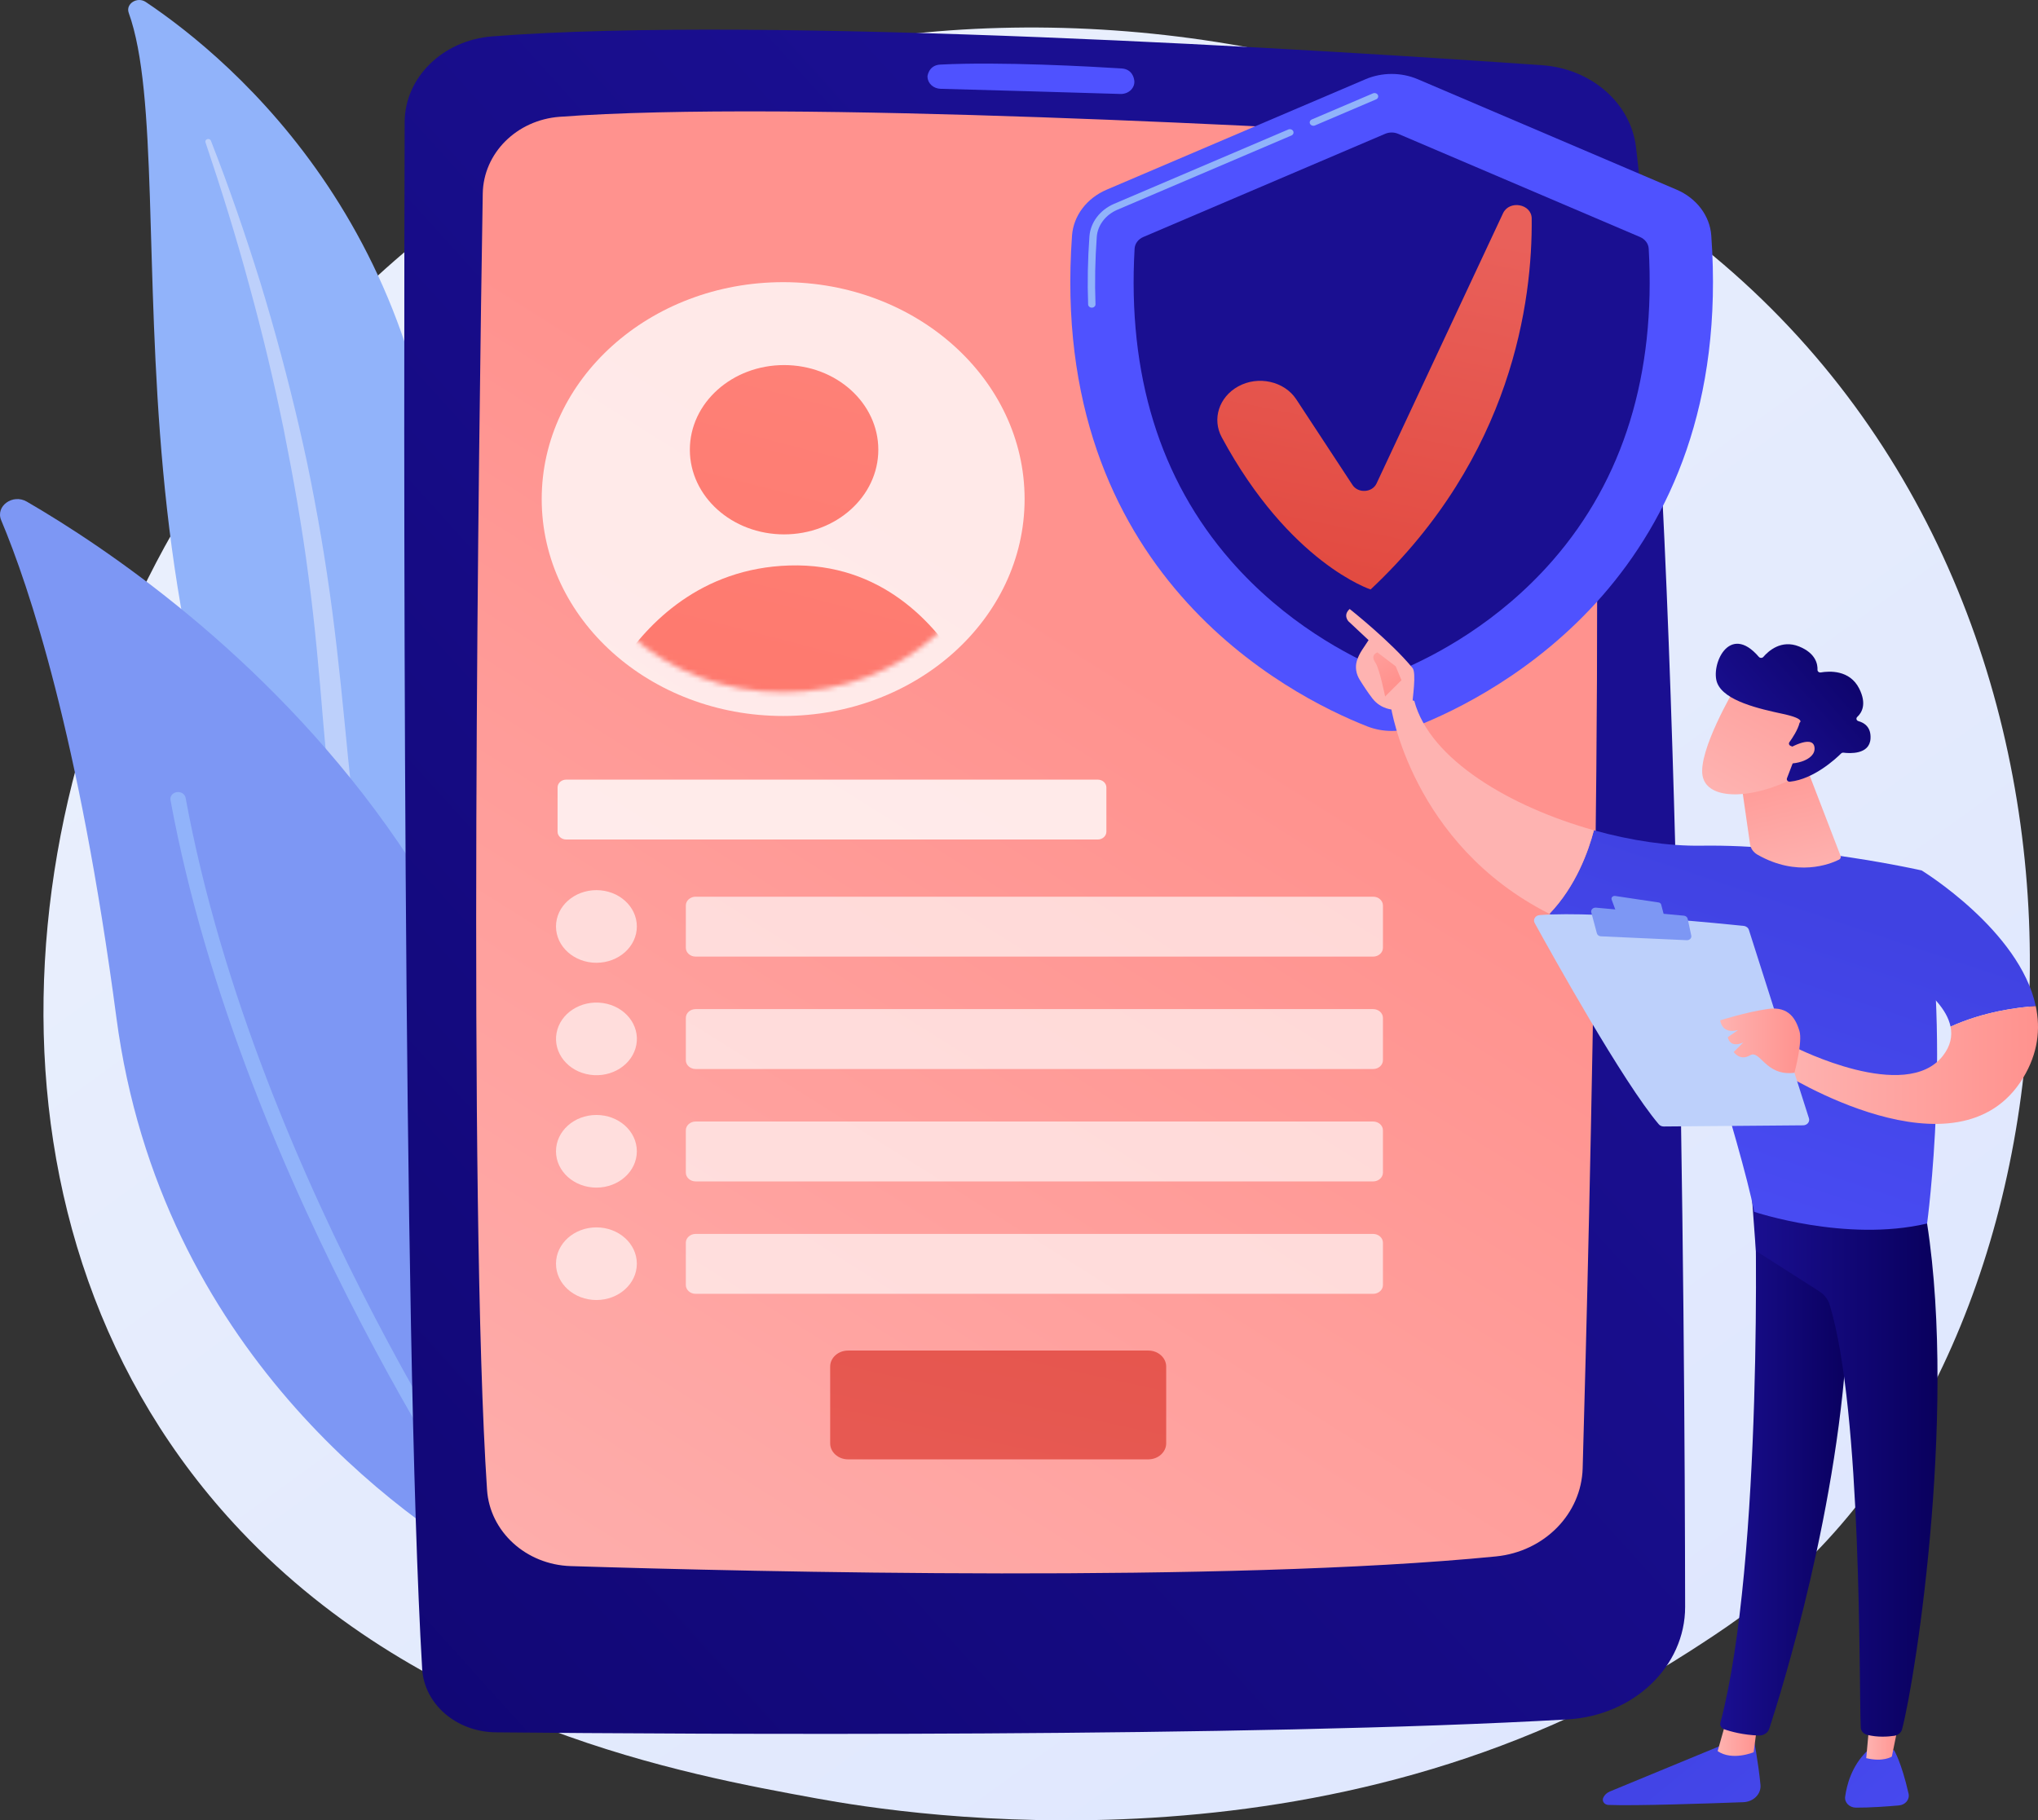 <svg width="422" height="377" viewBox="0 0 422 377" fill="none" xmlns="http://www.w3.org/2000/svg">
<rect x="0" y="0" width="422" height="377" fill="#333333" stroke="none"/>
<g clip-path="url(#clip0_4_4068)">
<path d="M372.64 324.772C364.194 332.761 356.202 337.913 349.888 341.984C275.668 389.833 187.846 375.886 169.182 372.479C141.62 367.449 88.343 357.727 49.825 317.027C-8.449 255.452 0.625 158.443 45.827 94.406C54.095 82.692 97.769 17.68 186.537 7.253C240.259 0.944 302.88 13.67 348.229 47.807C443.421 119.466 436.644 264.228 372.64 324.772Z" fill="url(#paint0_linear_4_4068)"/>
<path d="M26.655 2.663C25.975 0.778 28.421 -0.771 30.189 0.414C48.139 12.442 92.291 49.442 91.64 122.049C90.823 213.145 115.802 243.804 144.261 261.155C144.261 261.155 107.462 255.387 80.849 224.407C15.508 148.343 38.74 36.176 26.655 2.663Z" fill="#91B3FA"/>
<path d="M42.548 29.467C45.842 39.262 48.92 49.111 51.593 59.047C54.323 68.968 56.717 78.959 58.761 89.003C60.762 99.053 62.553 109.135 63.864 119.271C65.227 129.401 66.103 139.572 66.944 149.787C67.847 159.991 68.692 170.276 70.712 180.514C72.717 190.733 76.112 200.9 81.474 210.209C82.813 212.529 84.205 214.835 85.734 217.045C87.218 219.282 88.813 221.46 90.45 223.611C93.75 227.901 97.372 232.001 101.316 235.84C109.227 243.503 118.431 250.077 128.331 255.425C129.372 255.988 130.725 255.686 131.352 254.749C131.967 253.83 131.653 252.642 130.655 252.066L130.648 252.062C128.281 250.7 125.934 249.315 123.665 247.841C122.516 247.12 121.406 246.355 120.28 245.609C119.187 244.826 118.06 244.081 116.995 243.268C112.676 240.082 108.611 236.627 104.85 232.92C97.296 225.546 90.93 217.119 85.79 208.235C83.275 203.765 81.132 199.136 79.392 194.376C77.656 189.613 76.324 184.724 75.302 179.762C73.256 169.833 72.326 159.66 71.341 149.462C70.341 139.263 69.258 129.019 67.709 118.832C66.949 113.738 66.087 108.656 65.125 103.59C64.66 101.055 64.141 98.529 63.626 96.002C63.085 93.479 62.528 90.96 61.949 88.445C59.61 78.388 56.931 68.401 53.905 58.503C50.825 48.619 47.455 38.811 43.67 29.137C43.562 28.86 43.225 28.715 42.917 28.812C42.619 28.907 42.458 29.197 42.548 29.467Z" fill="#BDD0FB"/>
<path d="M111.398 321.959C110.693 325.554 106.131 327.335 102.697 325.383C83.751 314.615 33.246 279.816 24.103 210.765C16.382 152.454 6.028 121.495 0.244 107.733C-0.979 104.823 2.643 102.202 5.551 103.89C37.629 122.52 136.935 191.68 111.398 321.959Z" fill="#7D97F4"/>
<path d="M105.984 322.839C105.911 322.901 105.83 322.958 105.742 323.008C105.003 323.431 104.022 323.234 103.552 322.57C103.02 321.817 50.115 246.333 35.303 165.692C35.161 164.916 35.745 164.182 36.61 164.053C37.475 163.925 38.291 164.451 38.434 165.228C53.138 245.282 105.701 320.293 106.23 321.041C106.644 321.626 106.524 322.379 105.984 322.839Z" fill="#91B3FA"/>
<path d="M101.919 7.535C91.675 8.336 83.821 16.044 83.792 25.283C83.613 81.783 83.319 276.667 87.418 345.645C87.852 352.952 94.519 358.693 102.664 358.772C142.944 359.161 258.811 359.877 324.588 356.097C338.289 355.309 348.95 345.114 348.933 332.778C348.853 273.48 347.799 106.711 338.759 30.483C337.676 21.35 329.505 14.221 319.313 13.507C275.381 10.432 158.718 3.097 101.919 7.535Z" fill="url(#paint1_linear_4_4068)"/>
<path d="M99.961 40.09C99.17 88.421 96.918 249.197 100.849 308.537C101.424 317.21 108.922 324.057 118.181 324.347C156.301 325.541 254.053 327.851 309.754 322.344C319.784 321.352 327.45 313.541 327.717 304.082C329.111 254.761 332.874 105.016 329.053 46.34C328.443 36.98 320.484 29.511 310.507 28.906C269.232 26.407 163.243 20.645 115.877 24.189C106.985 24.854 100.098 31.723 99.961 40.09Z" fill="url(#paint2_linear_4_4068)"/>
<path d="M192.063 15.938C192.096 17.274 193.281 18.352 194.767 18.393C202.102 18.593 222.764 19.161 232 19.46C233.821 19.519 235.212 18.022 234.828 16.422C234.797 16.371 234.56 14.319 232.228 14.174C225.98 13.783 207.132 12.731 194.677 13.377C192.12 13.509 191.98 16.123 192.063 15.938Z" fill="url(#paint3_linear_4_4068)"/>
<path opacity="0.8" d="M162.164 148.281C189.776 148.281 212.16 128.169 212.16 103.359C212.16 78.549 189.776 58.437 162.164 58.437C134.552 58.437 112.168 78.549 112.168 103.359C112.168 128.169 134.552 148.281 162.164 148.281Z" fill="white"/>
<mask id="mask0_4_4068" style="mask-type:luminance" maskUnits="userSpaceOnUse" x="117" y="63" width="90" height="81">
<path d="M162.165 143.366C186.755 143.366 206.69 125.454 206.69 103.359C206.69 81.264 186.755 63.352 162.165 63.352C137.574 63.352 117.639 81.264 117.639 103.359C117.639 125.454 137.574 143.366 162.165 143.366Z" fill="white"/>
</mask>
<g mask="url(#mask0_4_4068)">
<path d="M162.358 110.673C173.134 110.673 181.87 102.823 181.87 93.14C181.87 83.457 173.134 75.608 162.358 75.608C151.581 75.608 142.845 83.457 142.845 93.14C142.845 102.823 151.581 110.673 162.358 110.673Z" fill="url(#paint4_linear_4_4068)"/>
</g>
<mask id="mask1_4_4068" style="mask-type:luminance" maskUnits="userSpaceOnUse" x="117" y="63" width="90" height="81">
<path d="M162.165 143.366C186.755 143.366 206.69 125.454 206.69 103.359C206.69 81.264 186.755 63.352 162.165 63.352C137.574 63.352 117.639 81.264 117.639 103.359C117.639 125.454 137.574 143.366 162.165 143.366Z" fill="white"/>
</mask>
<g mask="url(#mask1_4_4068)">
<path d="M132.719 145.789H194.884C198.696 145.789 200.979 141.364 198.927 137.987C193.646 129.299 182.599 116.536 163.466 117.112C145.025 117.667 134.095 129.196 128.601 137.464C126.268 140.974 128.647 145.789 132.719 145.789Z" fill="url(#paint5_linear_4_4068)"/>
</g>
<path d="M237.783 302.239H175.596C173.564 302.239 171.901 300.745 171.901 298.92V283.027C171.901 281.201 173.564 279.707 175.596 279.707H237.783C239.816 279.707 241.478 281.201 241.478 283.027V298.92C241.478 300.745 239.816 302.239 237.783 302.239Z" fill="url(#paint6_linear_4_4068)"/>
<g opacity="0.8">
<g opacity="0.8">
<path d="M284.333 198.116H144.04C142.925 198.116 142.013 197.296 142.013 196.295V187.53C142.013 186.529 142.925 185.709 144.04 185.709H284.333C285.447 185.709 286.36 186.529 286.36 187.53V196.295C286.359 197.296 285.447 198.116 284.333 198.116Z" fill="white"/>
<path d="M123.498 199.396C128.121 199.396 131.869 196.029 131.869 191.875C131.869 187.721 128.121 184.353 123.498 184.353C118.875 184.353 115.127 187.721 115.127 191.875C115.127 196.029 118.875 199.396 123.498 199.396Z" fill="white"/>
</g>
<g opacity="0.8">
<path d="M284.333 221.397H144.04C142.925 221.397 142.013 220.577 142.013 219.576V210.811C142.013 209.81 142.925 208.99 144.04 208.99H284.333C285.447 208.99 286.36 209.81 286.36 210.811V219.576C286.359 220.577 285.447 221.397 284.333 221.397Z" fill="white"/>
<path d="M131.768 216.363C132.508 212.263 129.409 208.399 124.846 207.734C120.282 207.068 115.983 209.853 115.242 213.953C114.501 218.054 117.6 221.917 122.164 222.583C126.727 223.248 131.027 220.464 131.768 216.363Z" fill="white"/>
</g>
<g opacity="0.8">
<path d="M284.333 244.677H144.04C142.925 244.677 142.013 243.858 142.013 242.856V234.092C142.013 233.09 142.925 232.271 144.04 232.271H284.333C285.447 232.271 286.36 233.09 286.36 234.092V242.856C286.359 243.858 285.447 244.677 284.333 244.677Z" fill="white"/>
<path d="M123.498 245.958C128.121 245.958 131.869 242.59 131.869 238.436C131.869 234.282 128.121 230.915 123.498 230.915C118.875 230.915 115.127 234.282 115.127 238.436C115.127 242.59 118.875 245.958 123.498 245.958Z" fill="white"/>
</g>
<path opacity="0.8" d="M284.333 267.958H144.04C142.925 267.958 142.013 267.139 142.013 266.137V257.373C142.013 256.371 142.925 255.552 144.04 255.552H284.333C285.447 255.552 286.36 256.371 286.36 257.373V266.137C286.359 267.139 285.447 267.958 284.333 267.958Z" fill="white"/>
<path opacity="0.8" d="M123.498 269.238C128.121 269.238 131.869 265.871 131.869 261.717C131.869 257.563 128.121 254.196 123.498 254.196C118.875 254.196 115.127 257.563 115.127 261.717C115.127 265.871 118.875 269.238 123.498 269.238Z" fill="white"/>
</g>
<path opacity="0.8" d="M227.295 173.868H117.253C116.264 173.868 115.455 173.141 115.455 172.252V163.077C115.455 162.189 116.264 161.462 117.253 161.462H227.295C228.284 161.462 229.093 162.189 229.093 163.077V172.252C229.093 173.141 228.284 173.868 227.295 173.868Z" fill="white"/>
<path d="M354.347 48.78C354.052 44.675 351.293 41.039 347.158 39.275L293.585 16.413C290.155 14.949 286.173 14.949 282.742 16.413L229.169 39.275C225.034 41.039 222.276 44.675 221.98 48.78C216.955 118.573 266.76 144.002 283.086 150.426C286.324 151.7 290.003 151.7 293.241 150.426C309.568 144.002 359.372 118.573 354.347 48.78Z" fill="url(#paint7_linear_4_4068)"/>
<path d="M271.959 26.047C271.673 26.047 271.4 25.903 271.27 25.656C271.089 25.314 271.251 24.905 271.631 24.743L284.29 19.341C284.671 19.178 285.126 19.324 285.306 19.666C285.487 20.008 285.325 20.417 284.944 20.579L272.286 25.98C272.18 26.026 272.069 26.047 271.959 26.047Z" fill="#91B3FA"/>
<path d="M226.077 63.718C225.668 63.718 225.329 63.426 225.315 63.055C225.146 58.516 225.235 53.783 225.58 48.989C225.79 46.066 227.759 43.465 230.717 42.202L266.755 26.823C267.136 26.661 267.591 26.806 267.771 27.148C267.952 27.49 267.79 27.899 267.41 28.061L231.371 43.44C228.913 44.49 227.277 46.65 227.102 49.078C226.76 53.827 226.672 58.514 226.84 63.009C226.854 63.387 226.524 63.705 226.103 63.717C226.095 63.718 226.086 63.718 226.077 63.718Z" fill="#91B3FA"/>
<path d="M341.392 51.504C341.333 50.463 340.644 49.534 339.596 49.087L289.515 27.716C288.66 27.351 287.668 27.351 286.813 27.716L236.732 49.087C235.684 49.534 234.995 50.463 234.936 51.504C233.455 77.538 240.148 99.261 254.842 116.098C266.046 128.934 279.151 135.813 286.831 139.022C287.677 139.376 288.651 139.376 289.497 139.022C297.177 135.813 310.283 128.934 321.486 116.098C336.18 99.261 342.873 77.538 341.392 51.504Z" fill="url(#paint8_linear_4_4068)"/>
<path d="M256.361 80.04C260.501 77.735 265.942 78.939 268.417 82.709L280.058 100.44C281.224 102.215 284.143 102.038 285.032 100.138L311.223 44.174C312.529 41.382 317.131 42.217 317.162 45.245C317.334 62.186 313.197 94.485 283.806 122.082C283.806 122.082 267.054 116.646 252.982 90.566C250.949 86.799 252.4 82.245 256.361 80.04Z" fill="url(#paint9_linear_4_4068)"/>
<path d="M363.106 359.928C363.106 359.928 364.065 364.807 364.535 369.636C364.719 371.523 363.099 373.162 360.993 373.241C353.835 373.509 338.526 374.03 333.032 373.809C332.206 373.776 331.666 373.017 331.972 372.326C332.228 371.748 332.722 371.28 333.351 371.021L358.64 360.577L363.106 359.928Z" fill="url(#paint10_linear_4_4068)"/>
<path d="M363.891 357.062L363.121 362.897C363.121 362.897 358.691 364.75 355.666 362.664L357.5 356.161L363.891 357.062Z" fill="url(#paint11_linear_4_4068)"/>
<path d="M363.312 247.357C363.645 248.881 365.099 323.401 356.233 356.795C356.089 357.34 356.396 357.902 356.973 358.114C358.333 358.613 360.999 359.336 364.193 359.432C365.183 359.462 366.069 358.884 366.349 358.031C368.883 350.283 381.026 311.463 382.61 274.379C384.38 232.942 382.61 272.968 382.61 272.968L381.572 247.354L363.312 247.357Z" fill="url(#paint12_linear_4_4068)"/>
<path d="M392.196 362.474C392.196 362.474 393.723 364.936 395.201 371.481C395.468 372.662 394.549 373.794 393.213 373.912C390.85 374.12 387.212 374.389 384.297 374.371C382.954 374.362 381.905 373.311 382.067 372.113C382.39 369.724 383.395 365.805 386.502 362.751L392.196 362.474Z" fill="url(#paint13_linear_4_4068)"/>
<path d="M393.537 354.968L391.737 363.793C391.737 363.793 389.957 364.982 386.435 364.12L387.294 354.625L393.537 354.968Z" fill="url(#paint14_linear_4_4068)"/>
<path d="M398.401 249.644C405.652 288.961 396.828 346.82 393.853 358.144C393.67 358.837 393.048 359.368 392.265 359.485C390.937 359.683 388.75 359.844 386.594 359.282C385.852 359.088 385.33 358.486 385.299 357.791C384.9 348.636 385.619 292.431 378.863 270.219C378.52 269.093 377.755 268.111 376.697 267.435L363.584 259.059L362.579 245.52L398.401 249.644Z" fill="url(#paint15_linear_4_4068)"/>
<path d="M352.2 175.146C373.929 174.823 397.904 180.272 397.904 180.272C404.381 214.229 399.036 253.396 399.036 253.396C382.214 257.36 363.239 250.973 363.239 250.973C360.443 236.78 347.398 196.835 347.398 196.835C336.781 195.651 328.036 192.899 320.833 189.26C326.327 183.539 328.917 176.258 330.042 171.954C337.724 174.099 345.498 175.245 352.2 175.146Z" fill="url(#paint16_linear_4_4068)"/>
<path d="M288.018 146.389C290.152 144.072 292.854 145.168 292.854 145.168C296.051 157.304 312.817 167.144 330.042 171.954C328.917 176.258 326.327 183.539 320.834 189.26C292.248 174.819 288.018 146.389 288.018 146.389Z" fill="url(#paint17_linear_4_4068)"/>
<path d="M288.536 146.978C288.313 147.616 290.899 148.587 292.422 145.978C292.475 144.727 293.321 139.37 292.49 138.351C288.061 132.926 279.473 126.124 279.473 126.124C278.022 127.411 279.217 128.675 279.217 128.675L283.383 132.574C282.512 133.989 281.449 135.183 280.951 136.895C280.574 138.19 280.804 139.575 281.533 140.755C282.264 141.939 283.262 143.477 284.205 144.681C285.99 146.961 288.536 146.978 288.536 146.978Z" fill="url(#paint18_linear_4_4068)"/>
<path d="M285.205 135.104L289.002 137.996L290.193 140.875L286.809 144.248C286.809 144.248 285.671 138.536 284.825 137.299C283.979 136.063 284.418 135.466 285.205 135.104Z" fill="url(#paint19_linear_4_4068)"/>
<path d="M389.57 199.177L397.904 180.272C397.904 180.272 418.199 192.663 421.537 208.373C417.702 208.627 410.724 209.523 403.894 212.622C402.393 205.204 389.57 199.177 389.57 199.177Z" fill="url(#paint20_linear_4_4068)"/>
<path d="M371.833 216.965C371.833 216.965 394.62 228.536 402.309 218.656C403.906 216.604 404.287 214.565 403.894 212.622C410.724 209.523 417.703 208.626 421.537 208.373C422.544 213.109 422.012 218.146 418.914 223.237C405.446 245.373 368.818 222.013 368.818 222.013L371.833 216.965Z" fill="url(#paint21_linear_4_4068)"/>
<path d="M374.571 231.604L362.135 192.581C361.994 192.138 361.573 191.815 361.064 191.762C358.811 191.525 352.282 190.862 344.743 190.289C335.663 189.599 325.118 189.04 318.817 189.516C317.921 189.583 317.379 190.435 317.778 191.159C321.361 197.673 336.101 224.169 343.482 232.849C343.726 233.136 344.104 233.304 344.507 233.301L373.361 233.06C374.201 233.053 374.802 232.329 374.571 231.604Z" fill="#BDD0FB"/>
<path d="M343.453 186.906L334.437 185.556C333.956 185.484 333.563 185.897 333.716 186.312L334.608 188.742C334.686 188.954 334.891 189.107 335.137 189.136L343.814 190.178C344.263 190.232 344.633 189.865 344.53 189.469L343.977 187.347C343.917 187.119 343.711 186.945 343.453 186.906Z" fill="#7D97F4"/>
<path d="M350.205 193.765L349.462 190.288C349.387 189.94 349.067 189.676 348.674 189.64L330.462 187.98C329.849 187.924 329.359 188.429 329.503 188.967L330.66 193.299C330.753 193.646 331.089 193.896 331.485 193.914L349.281 194.719C349.861 194.745 350.314 194.277 350.205 193.765Z" fill="#7D97F4"/>
<path d="M371.567 222.176C371.567 222.176 373.299 215.775 372.6 213.505C371.902 211.234 370.548 208.314 366.035 208.963C361.522 209.612 356.198 211.32 356.198 211.32C356.198 211.32 356.467 214.278 359.897 213.323L357.77 214.802C357.77 214.802 358.074 217.171 360.971 215.905L358.993 217.866C358.993 217.866 360.237 219.811 362.369 218.564C364.5 217.316 365.522 222.947 371.567 222.176Z" fill="url(#paint22_linear_4_4068)"/>
<path d="M374.21 159.296L381.123 177.261C381.238 177.558 381.102 177.888 380.795 178.04C378.91 178.976 372.12 181.683 363.938 177.021C363.086 176.536 362.505 175.744 362.376 174.844L360.137 159.296L374.21 159.296Z" fill="url(#paint23_linear_4_4068)"/>
<path d="M359.166 142.66C359.166 142.66 351.574 155.5 352.547 160.687C353.52 165.874 362.93 165.502 371.146 161.289L376.887 147.424L359.166 142.66Z" fill="url(#paint24_linear_4_4068)"/>
<path d="M370.783 154.48C370.449 154.347 370.325 153.98 370.526 153.706C371.134 152.871 372.274 151.167 372.638 149.676C372.638 149.676 374.002 148.891 369.164 147.85C364.325 146.809 357.11 145.194 355.593 141.494C354.115 137.886 358 128.813 364.198 136.042C364.434 136.317 364.896 136.323 365.131 136.048C366.147 134.86 368.819 132.393 372.528 133.888C375.999 135.288 376.39 137.573 376.342 138.725C376.328 139.064 376.665 139.327 377.036 139.263C378.791 138.963 383.002 138.705 384.967 142.586C386.586 145.783 385.534 147.593 384.575 148.478C384.265 148.765 384.401 149.237 384.827 149.354C385.98 149.671 387.469 150.55 387.32 152.978C387.114 156.334 382.938 156.038 381.749 155.885C381.554 155.86 381.358 155.92 381.226 156.051C380.206 157.065 375.612 161.37 370.641 161.889C370.21 161.934 369.877 161.552 370.018 161.183L372.169 155.564C372.269 155.303 372.13 155.016 371.849 154.905L370.783 154.48Z" fill="url(#paint25_linear_4_4068)"/>
<path d="M369.918 155.278C369.918 155.278 375.323 151.946 375.718 154.752C376.113 157.558 370.851 158.817 368.244 157.77L369.918 155.278Z" fill="url(#paint26_linear_4_4068)"/>
</g>
<defs>
<linearGradient id="paint0_linear_4_4068" x1="473.799" y1="486.589" x2="152.595" y2="42.62" gradientUnits="userSpaceOnUse">
<stop stop-color="#DAE3FE"/>
<stop offset="1" stop-color="#E9EFFD"/>
</linearGradient>
<linearGradient id="paint1_linear_4_4068" x1="-182.271" y1="470.906" x2="250.668" y2="80.06" gradientUnits="userSpaceOnUse">
<stop stop-color="#09005D"/>
<stop offset="1" stop-color="#1A0F91"/>
</linearGradient>
<linearGradient id="paint2_linear_4_4068" x1="30.091" y1="408.378" x2="209.793" y2="122.526" gradientUnits="userSpaceOnUse">
<stop stop-color="#FEBBBA"/>
<stop offset="1" stop-color="#FF928E"/>
</linearGradient>
<linearGradient id="paint3_linear_4_4068" x1="251.302" y1="-136.484" x2="226.444" y2="-11.988" gradientUnits="userSpaceOnUse">
<stop stop-color="#4042E2"/>
<stop offset="1" stop-color="#4F52FF"/>
</linearGradient>
<linearGradient id="paint4_linear_4_4068" x1="118.915" y1="228.021" x2="203.098" y2="-95.725" gradientUnits="userSpaceOnUse">
<stop stop-color="#FE7062"/>
<stop offset="1" stop-color="#FF928E"/>
</linearGradient>
<linearGradient id="paint5_linear_4_4068" x1="134.246" y1="232.008" x2="218.43" y2="-91.739" gradientUnits="userSpaceOnUse">
<stop stop-color="#FE7062"/>
<stop offset="1" stop-color="#FF928E"/>
</linearGradient>
<linearGradient id="paint6_linear_4_4068" x1="245.504" y1="146.778" x2="197.898" y2="365.839" gradientUnits="userSpaceOnUse">
<stop stop-color="#E1473D"/>
<stop offset="1" stop-color="#E9605A"/>
</linearGradient>
<linearGradient id="paint7_linear_4_4068" x1="488.176" y1="-196.591" x2="412.162" y2="-71.15" gradientUnits="userSpaceOnUse">
<stop stop-color="#4042E2"/>
<stop offset="1" stop-color="#4F52FF"/>
</linearGradient>
<linearGradient id="paint8_linear_4_4068" x1="413.062" y1="-147.661" x2="370.247" y2="-56.172" gradientUnits="userSpaceOnUse">
<stop stop-color="#09005D"/>
<stop offset="1" stop-color="#1A0F91"/>
</linearGradient>
<linearGradient id="paint9_linear_4_4068" x1="269.977" y1="130.743" x2="287.383" y2="44.955" gradientUnits="userSpaceOnUse">
<stop stop-color="#E1473D"/>
<stop offset="1" stop-color="#E9605A"/>
</linearGradient>
<linearGradient id="paint10_linear_4_4068" x1="333.832" y1="353.186" x2="415.834" y2="452.455" gradientUnits="userSpaceOnUse">
<stop stop-color="#4042E2"/>
<stop offset="1" stop-color="#4F52FF"/>
</linearGradient>
<linearGradient id="paint11_linear_4_4068" x1="363.891" y1="359.908" x2="355.666" y2="359.908" gradientUnits="userSpaceOnUse">
<stop stop-color="#FF928E"/>
<stop offset="1" stop-color="#FEB3B1"/>
</linearGradient>
<linearGradient id="paint12_linear_4_4068" x1="383.397" y1="303.394" x2="356.198" y2="303.394" gradientUnits="userSpaceOnUse">
<stop stop-color="#09005D"/>
<stop offset="1" stop-color="#1A0F91"/>
</linearGradient>
<linearGradient id="paint13_linear_4_4068" x1="354.607" y1="336.025" x2="436.609" y2="435.294" gradientUnits="userSpaceOnUse">
<stop stop-color="#4042E2"/>
<stop offset="1" stop-color="#4F52FF"/>
</linearGradient>
<linearGradient id="paint14_linear_4_4068" x1="393.537" y1="359.529" x2="386.435" y2="359.529" gradientUnits="userSpaceOnUse">
<stop stop-color="#FF928E"/>
<stop offset="1" stop-color="#FEB3B1"/>
</linearGradient>
<linearGradient id="paint15_linear_4_4068" x1="401.192" y1="302.594" x2="362.579" y2="302.594" gradientUnits="userSpaceOnUse">
<stop stop-color="#09005D"/>
<stop offset="1" stop-color="#1A0F91"/>
</linearGradient>
<linearGradient id="paint16_linear_4_4068" x1="374.908" y1="185.142" x2="338.331" y2="294.633" gradientUnits="userSpaceOnUse">
<stop stop-color="#4042E2"/>
<stop offset="1" stop-color="#4F52FF"/>
</linearGradient>
<linearGradient id="paint17_linear_4_4068" x1="389.03" y1="167.085" x2="347.006" y2="167.085" gradientUnits="userSpaceOnUse">
<stop stop-color="#FF928E"/>
<stop offset="1" stop-color="#FEB3B1"/>
</linearGradient>
<linearGradient id="paint18_linear_4_4068" x1="308.252" y1="107.569" x2="291.588" y2="133.924" gradientUnits="userSpaceOnUse">
<stop stop-color="#FF928E"/>
<stop offset="1" stop-color="#FEB3B1"/>
</linearGradient>
<linearGradient id="paint19_linear_4_4068" x1="288.219" y1="141.556" x2="278.143" y2="124.314" gradientUnits="userSpaceOnUse">
<stop stop-color="#FF928E"/>
<stop offset="1" stop-color="#FEB3B1"/>
</linearGradient>
<linearGradient id="paint20_linear_4_4068" x1="408.606" y1="196.399" x2="372.029" y2="305.889" gradientUnits="userSpaceOnUse">
<stop stop-color="#4042E2"/>
<stop offset="1" stop-color="#4F52FF"/>
</linearGradient>
<linearGradient id="paint21_linear_4_4068" x1="422" y1="220.57" x2="368.818" y2="220.57" gradientUnits="userSpaceOnUse">
<stop stop-color="#FF928E"/>
<stop offset="1" stop-color="#FEB3B1"/>
</linearGradient>
<linearGradient id="paint22_linear_4_4068" x1="372.766" y1="215.56" x2="356.198" y2="215.56" gradientUnits="userSpaceOnUse">
<stop stop-color="#FF928E"/>
<stop offset="1" stop-color="#FEB3B1"/>
</linearGradient>
<linearGradient id="paint23_linear_4_4068" x1="364.781" y1="152.498" x2="371.989" y2="182.733" gradientUnits="userSpaceOnUse">
<stop stop-color="#FF928E"/>
<stop offset="1" stop-color="#FEB3B1"/>
</linearGradient>
<linearGradient id="paint24_linear_4_4068" x1="381.807" y1="128.155" x2="359.807" y2="167.137" gradientUnits="userSpaceOnUse">
<stop stop-color="#FF928E"/>
<stop offset="1" stop-color="#FEB3B1"/>
</linearGradient>
<linearGradient id="paint25_linear_4_4068" x1="390.492" y1="131.441" x2="363.134" y2="155.49" gradientUnits="userSpaceOnUse">
<stop stop-color="#09005D"/>
<stop offset="1" stop-color="#1A0F91"/>
</linearGradient>
<linearGradient id="paint26_linear_4_4068" x1="389.065" y1="132.25" x2="367.065" y2="171.233" gradientUnits="userSpaceOnUse">
<stop stop-color="#FF928E"/>
<stop offset="1" stop-color="#FEB3B1"/>
</linearGradient>
<clipPath id="clip0_4_4068">
<rect width="422" height="377" rx="8" fill="white"/>
</clipPath>
</defs>
</svg>
